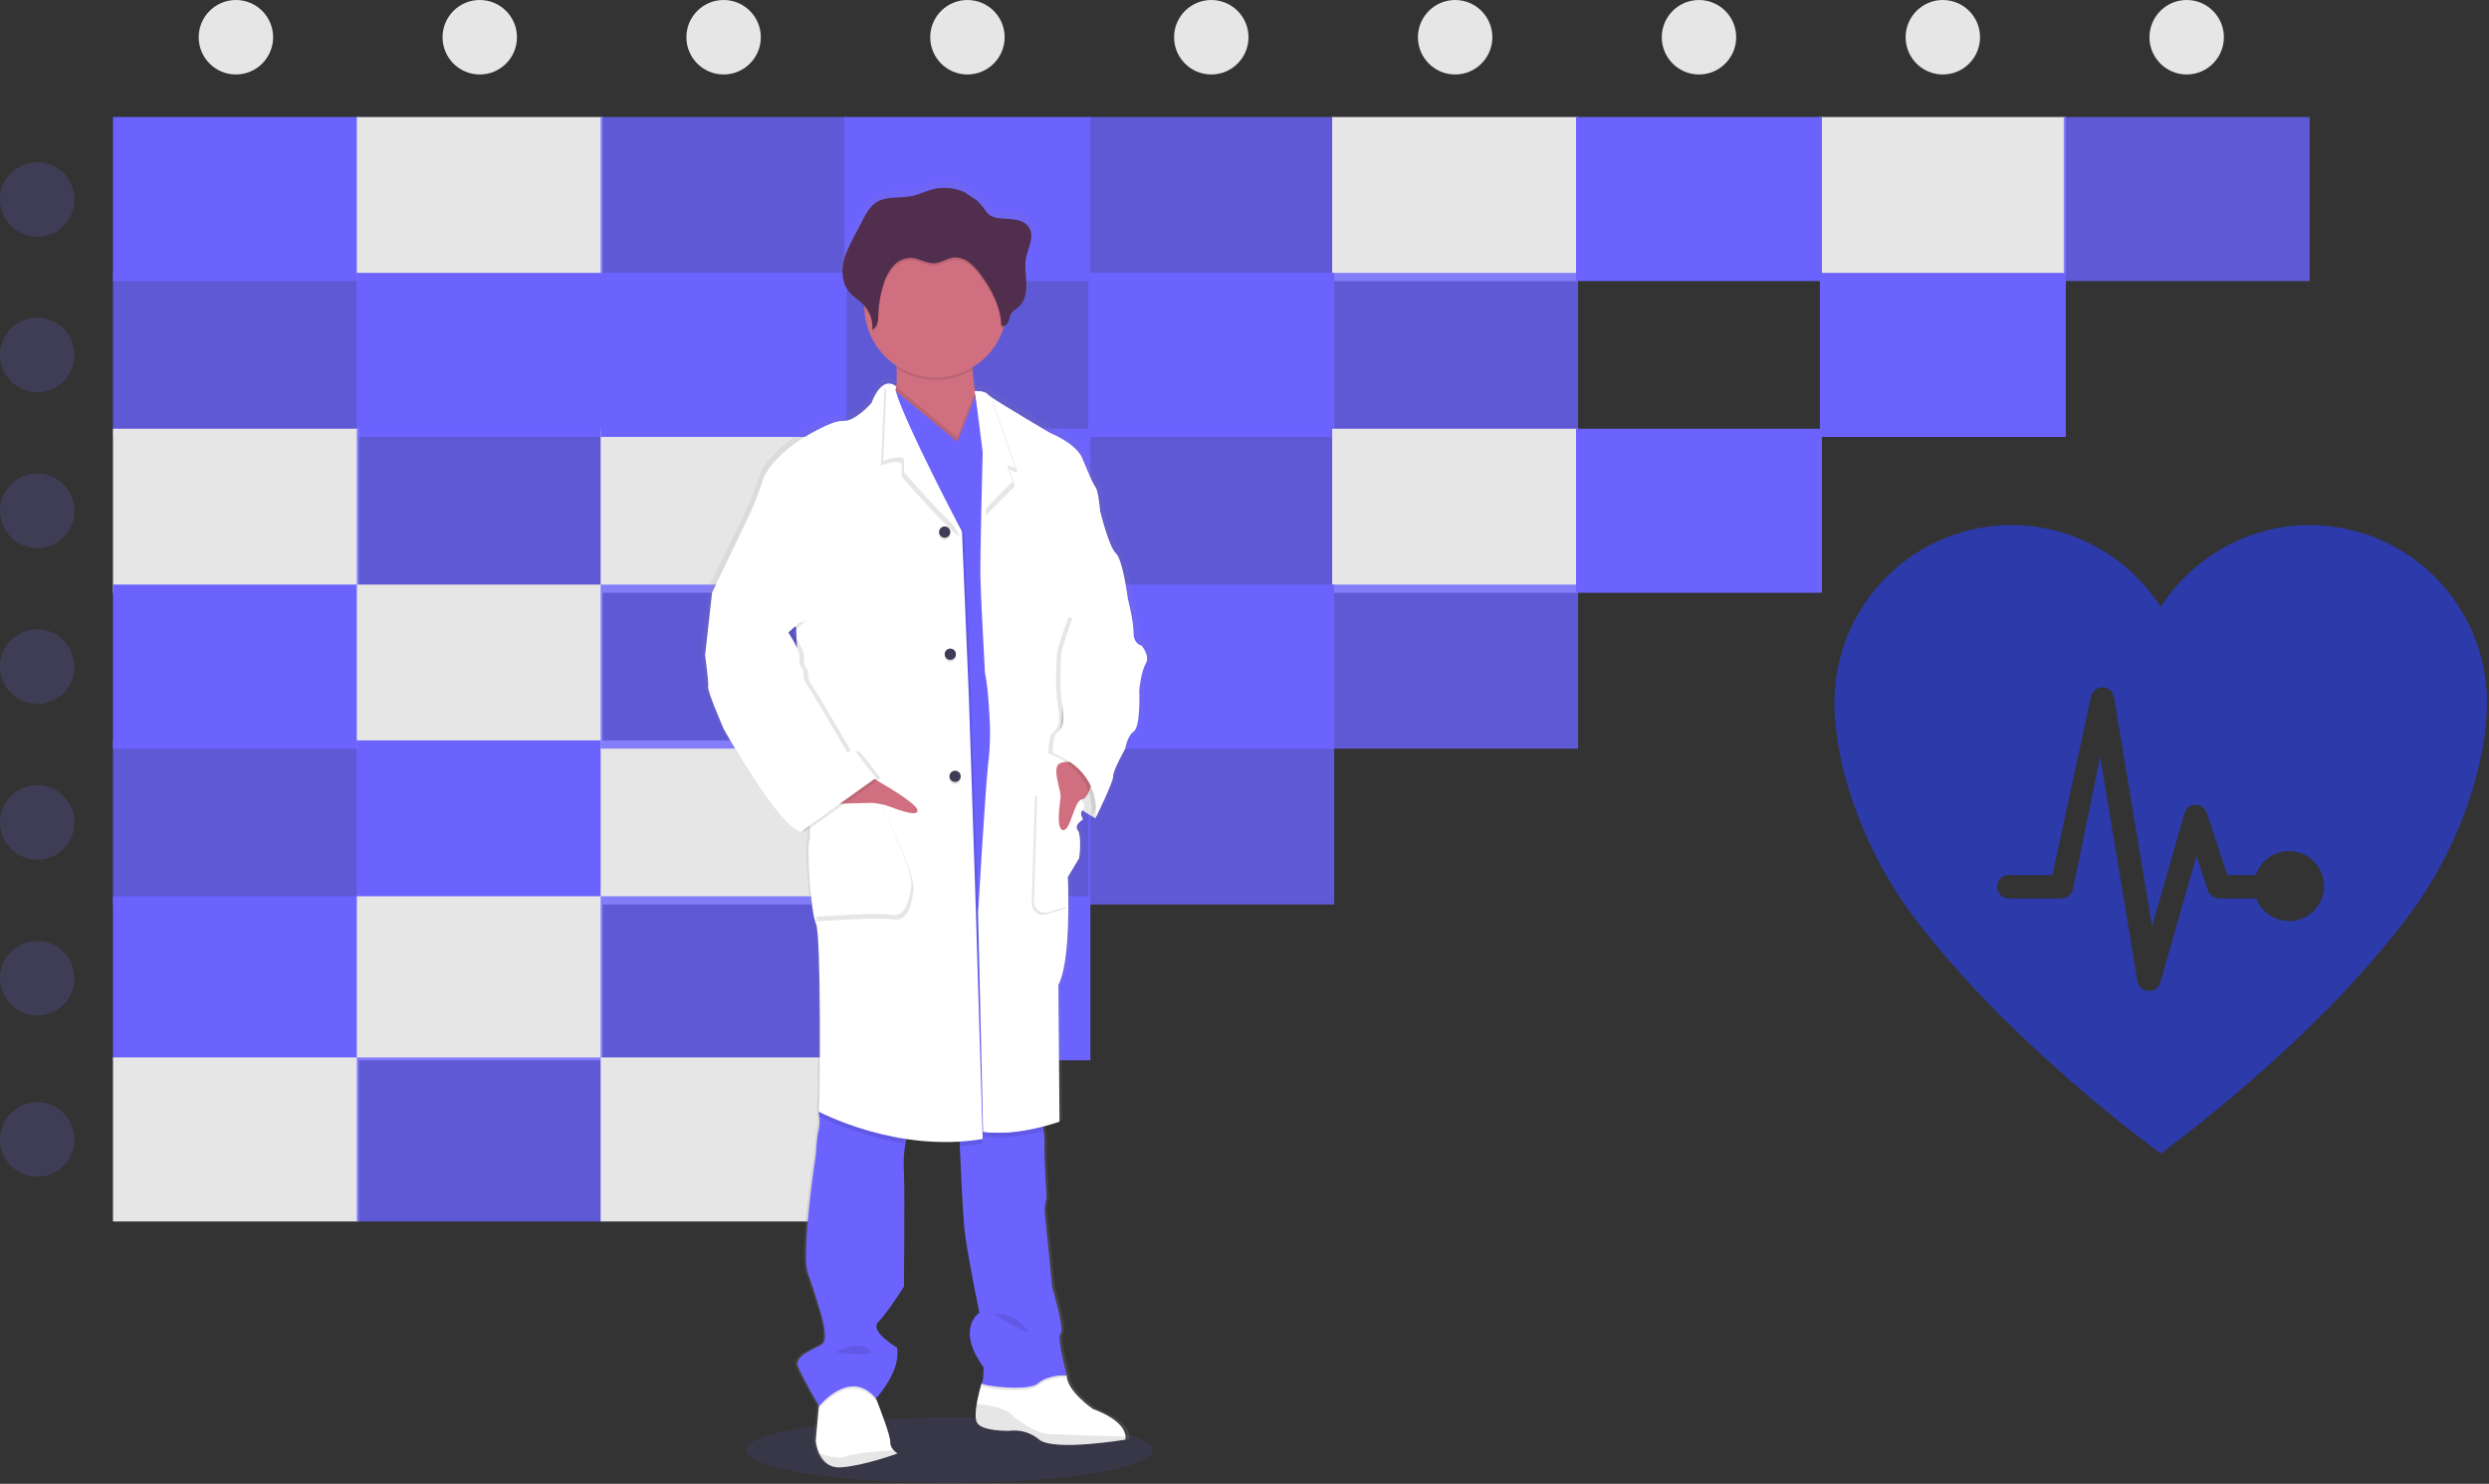 <svg width="327" height="195" viewBox="0 0 327 195" fill="none" xmlns="http://www.w3.org/2000/svg">
<rect x="0" y="0" width="327" height="195" fill="#333333" stroke="none"/>
<path d="M47.145 15.379H14.84V36.938H47.145V15.379Z" fill="#6C63FF"/>
<path d="M79.181 15.379H46.876V36.938H79.181V15.379Z" fill="#E6E6E6"/>
<path opacity="0.8" d="M111.217 15.379H78.912V36.938H111.217V15.379Z" fill="#6C63FF"/>
<path d="M143.254 15.379H110.948V36.938H143.254V15.379Z" fill="#6C63FF"/>
<path opacity="0.8" d="M175.29 15.379H142.984V36.938H175.29V15.379Z" fill="#6C63FF"/>
<path d="M207.326 15.379H175.021V36.938H207.326V15.379Z" fill="#E6E6E6"/>
<path d="M271.398 15.379H239.093V36.938H271.398V15.379Z" fill="#E6E6E6"/>
<path opacity="0.8" d="M47.145 35.861H14.84V57.419H47.145V35.861Z" fill="#6C63FF"/>
<path d="M79.181 35.861H46.876V57.419H79.181V35.861Z" fill="#6C63FF"/>
<path opacity="0.8" d="M143.254 35.861H110.948V57.419H143.254V35.861Z" fill="#6C63FF"/>
<path d="M175.29 35.861H142.984V57.419H175.29V35.861Z" fill="#6C63FF"/>
<path opacity="0.8" d="M207.326 35.861H175.021V57.419H207.326V35.861Z" fill="#6C63FF"/>
<path d="M271.398 35.861H239.093V57.419H271.398V35.861Z" fill="#6C63FF"/>
<path d="M47.145 56.341H14.84V77.9H47.145V56.341Z" fill="#E6E6E6"/>
<path opacity="0.8" d="M79.181 56.341H46.876V77.9H79.181V56.341Z" fill="#6C63FF"/>
<path d="M111.217 56.341H78.912V77.9H111.217V56.341Z" fill="#E6E6E6"/>
<path d="M143.254 56.341H110.948V77.9H143.254V56.341Z" fill="#6C63FF"/>
<path opacity="0.8" d="M175.29 56.341H142.984V77.9H175.29V56.341Z" fill="#6C63FF"/>
<path d="M207.326 56.341H175.021V77.9H207.326V56.341Z" fill="#E6E6E6"/>
<path d="M239.362 56.341H207.057V77.9H239.362V56.341Z" fill="#6C63FF"/>
<path d="M47.145 76.822H14.84V98.381H47.145V76.822Z" fill="#6C63FF"/>
<path d="M79.181 76.822H46.876V98.381H79.181V76.822Z" fill="#E6E6E6"/>
<path opacity="0.8" d="M207.326 76.822H175.021V98.381H207.326V76.822Z" fill="#6C63FF"/>
<path opacity="0.8" d="M47.145 97.303H14.84V118.862H47.145V97.303Z" fill="#6C63FF"/>
<path d="M79.181 97.303H46.876V118.862H79.181V97.303Z" fill="#6C63FF"/>
<path d="M111.217 97.303H78.912V118.862H111.217V97.303Z" fill="#E6E6E6"/>
<path opacity="0.8" d="M143.254 97.303H110.948V118.862H143.254V97.303Z" fill="#6C63FF"/>
<path opacity="0.8" d="M175.29 97.303H142.984V118.862H175.29V97.303Z" fill="#6C63FF"/>
<path d="M47.145 117.784H14.84V139.343H47.145V117.784Z" fill="#6C63FF"/>
<path d="M79.181 117.784H46.876V139.343H79.181V117.784Z" fill="#E6E6E6"/>
<path opacity="0.8" d="M111.217 117.784H78.912V139.343H111.217V117.784Z" fill="#6C63FF"/>
<path d="M143.254 117.784H110.948V139.343H143.254V117.784Z" fill="#6C63FF"/>
<path d="M47.145 138.964H14.84V160.523H47.145V138.964Z" fill="#E6E6E6"/>
<path opacity="0.8" d="M79.181 138.964H46.876V160.523H79.181V138.964Z" fill="#6C63FF"/>
<path d="M111.217 138.964H78.912V160.523H111.217V138.964Z" fill="#E6E6E6"/>
<path d="M111.217 35.861H78.912V57.419H111.217V35.861Z" fill="#6C63FF"/>
<path d="M239.362 15.379H207.057V36.938H239.362V15.379Z" fill="#6C63FF"/>
<path d="M175.29 76.822H142.984V98.381H175.29V76.822Z" fill="#6C63FF"/>
<path d="M143.254 76.822H110.948V98.381H143.254V76.822Z" fill="#E6E6E6"/>
<path opacity="0.8" d="M111.217 76.822H78.912V98.381H111.217V76.822Z" fill="#6C63FF"/>
<path d="M4.888 31.108C7.588 31.108 9.777 28.918 9.777 26.215C9.777 23.512 7.588 21.322 4.888 21.322C2.189 21.322 0 23.512 0 26.215C0 28.918 2.189 31.108 4.888 31.108Z" fill="#3F3D56"/>
<path d="M30.993 9.787C33.693 9.787 35.881 7.596 35.881 4.893C35.881 2.191 33.693 0 30.993 0C28.293 0 26.105 2.191 26.105 4.893C26.105 7.596 28.293 9.787 30.993 9.787Z" fill="#E6E6E6"/>
<path d="M63.029 9.787C65.729 9.787 67.918 7.596 67.918 4.893C67.918 2.191 65.729 0 63.029 0C60.329 0 58.141 2.191 58.141 4.893C58.141 7.596 60.329 9.787 63.029 9.787Z" fill="#E6E6E6"/>
<path d="M95.065 9.787C97.765 9.787 99.954 7.596 99.954 4.893C99.954 2.191 97.765 0 95.065 0C92.365 0 90.177 2.191 90.177 4.893C90.177 7.596 92.365 9.787 95.065 9.787Z" fill="#E6E6E6"/>
<path d="M127.101 9.787C129.801 9.787 131.989 7.596 131.989 4.893C131.989 2.191 129.801 0 127.101 0C124.401 0 122.212 2.191 122.212 4.893C122.212 7.596 124.401 9.787 127.101 9.787Z" fill="#E6E6E6"/>
<path d="M159.137 9.787C161.837 9.787 164.025 7.596 164.025 4.893C164.025 2.191 161.837 0 159.137 0C156.437 0 154.249 2.191 154.249 4.893C154.249 7.596 156.437 9.787 159.137 9.787Z" fill="#E6E6E6"/>
<path d="M191.173 9.787C193.873 9.787 196.062 7.596 196.062 4.893C196.062 2.191 193.873 0 191.173 0C188.473 0 186.285 2.191 186.285 4.893C186.285 7.596 188.473 9.787 191.173 9.787Z" fill="#E6E6E6"/>
<path d="M223.209 9.787C225.909 9.787 228.098 7.596 228.098 4.893C228.098 2.191 225.909 0 223.209 0C220.509 0 218.321 2.191 218.321 4.893C218.321 7.596 220.509 9.787 223.209 9.787Z" fill="#E6E6E6"/>
<path d="M255.245 9.787C257.945 9.787 260.134 7.596 260.134 4.893C260.134 2.191 257.945 0 255.245 0C252.546 0 250.357 2.191 250.357 4.893C250.357 7.596 252.546 9.787 255.245 9.787Z" fill="#E6E6E6"/>
<path d="M287.282 9.787C289.981 9.787 292.17 7.596 292.17 4.893C292.17 2.191 289.981 0 287.282 0C284.582 0 282.393 2.191 282.393 4.893C282.393 7.596 284.582 9.787 287.282 9.787Z" fill="#E6E6E6"/>
<path d="M4.888 51.533C7.588 51.533 9.777 49.342 9.777 46.64C9.777 43.937 7.588 41.746 4.888 41.746C2.189 41.746 0 43.937 0 46.64C0 49.342 2.189 51.533 4.888 51.533Z" fill="#3F3D56"/>
<path d="M4.888 72.014C7.588 72.014 9.777 69.823 9.777 67.121C9.777 64.418 7.588 62.227 4.888 62.227C2.189 62.227 0 64.418 0 67.121C0 69.823 2.189 72.014 4.888 72.014Z" fill="#3F3D56"/>
<path d="M4.888 92.495C7.588 92.495 9.777 90.305 9.777 87.602C9.777 84.899 7.588 82.709 4.888 82.709C2.189 82.709 0 84.899 0 87.602C0 90.305 2.189 92.495 4.888 92.495Z" fill="#3F3D56"/>
<path d="M4.888 112.976C7.588 112.976 9.777 110.785 9.777 108.083C9.777 105.38 7.588 103.189 4.888 103.189C2.189 103.189 0 105.38 0 108.083C0 110.785 2.189 112.976 4.888 112.976Z" fill="#3F3D56"/>
<path d="M4.888 133.457C7.588 133.457 9.777 131.266 9.777 128.564C9.777 125.861 7.588 123.67 4.888 123.67C2.189 123.67 0 125.861 0 128.564C0 131.266 2.189 133.457 4.888 133.457Z" fill="#3F3D56"/>
<path d="M4.888 154.637C7.588 154.637 9.777 152.446 9.777 149.744C9.777 147.041 7.588 144.85 4.888 144.85C2.189 144.85 0 147.041 0 149.744C0 152.446 2.189 154.637 4.888 154.637Z" fill="#3F3D56"/>
<path opacity="0.8" d="M303.434 15.379H271.129V36.938H303.434V15.379Z" fill="#6C63FF"/>
<path opacity="0.1" d="M124.735 194.879C139.491 194.879 151.453 192.955 151.453 190.58C151.453 188.206 139.491 186.282 124.735 186.282C109.979 186.282 98.017 188.206 98.017 190.58C98.017 192.955 109.979 194.879 124.735 194.879Z" fill="#6C63FF"/>
<path d="M150.57 84.286C150.57 84.286 149.49 84.135 149.49 82.558C149.49 80.982 148.716 78.037 148.716 78.037C148.716 78.024 148.047 72.909 147.123 72.096C146.199 71.283 145.012 66.509 145.012 66.509C145.012 66.509 144.809 63.919 144.395 63.361C143.981 62.804 143.422 61.439 142.596 59.491C141.771 57.544 138.33 56.195 138.33 56.195C138.33 56.195 132.108 52.58 130.345 51.402C130.185 51.305 130.035 51.192 129.898 51.064C129.591 50.66 128.253 50.652 128.253 50.652C128.113 49.768 127.979 48.751 127.935 47.831C127.935 47.732 127.935 47.633 127.921 47.535C129.887 46.37 131.368 44.535 132.092 42.365C132.125 42.261 132.152 42.151 132.182 42.047C132.3 42.008 132.408 41.945 132.501 41.861C132.593 41.778 132.666 41.676 132.717 41.563C132.876 41.209 132.879 40.794 133.076 40.464C133.306 40.074 133.745 39.866 134.091 39.572C134.963 38.83 135.187 37.58 135.146 36.443C135.119 35.523 134.971 34.595 135.028 33.68L135.045 33.449C135.061 33.312 135.081 33.175 135.105 33.043C135.24 32.361 135.533 31.719 135.697 31.043C135.862 30.367 135.878 29.607 135.495 29.024C134.932 28.17 133.762 28 132.733 27.912C131.568 27.813 130.526 27.942 129.78 26.972C129.431 26.465 129.039 25.99 128.607 25.552C128.453 25.409 126.962 24.497 126.962 24.437C125.506 23.762 123.856 23.635 122.314 24.08C121.541 24.305 120.811 24.673 120.027 24.857C118.335 25.258 116.388 24.824 114.952 25.794C114.151 26.343 113.671 27.217 113.221 28.068C112.856 28.77 112.485 29.47 112.108 30.169C111.502 31.32 110.885 32.491 110.63 33.765C110.577 34.042 110.544 34.323 110.532 34.606V34.619C110.532 34.721 110.532 34.823 110.532 34.924V35.053C110.532 35.149 110.532 35.243 110.548 35.328C110.564 35.413 110.562 35.441 110.57 35.498C110.578 35.556 110.592 35.685 110.608 35.773C110.625 35.861 110.658 36.015 110.691 36.136C110.704 36.188 110.724 36.237 110.74 36.287C110.767 36.38 110.8 36.471 110.836 36.561C110.855 36.608 110.874 36.657 110.896 36.704C110.937 36.8 110.987 36.894 111.036 36.979C111.058 37.017 111.074 37.053 111.096 37.089C111.173 37.216 111.257 37.339 111.349 37.457C111.935 38.19 112.799 38.657 113.438 39.344C113.438 39.371 113.438 39.399 113.438 39.423C113.438 39.5 113.438 39.574 113.438 39.651C113.472 41.183 113.879 42.683 114.623 44.021C115.368 45.359 116.428 46.494 117.71 47.329C117.71 47.433 117.724 47.54 117.729 47.644C117.783 48.46 117.773 49.278 117.699 50.092C117.587 49.96 117.448 49.855 117.29 49.785C117.133 49.714 116.961 49.68 116.789 49.685C116.671 49.679 116.553 49.69 116.438 49.715L116.413 49.696V49.721C115.81 49.869 115.067 50.498 114.357 52.286C114.357 52.286 112.196 54.726 110.551 54.624C108.906 54.522 104.741 57.162 104.741 57.162C104.741 57.162 100.677 59.804 99.805 62.496C99.318 64.023 98.733 65.516 98.056 66.968L93.032 77.337L92.106 85.564C92.106 85.564 92.618 89.222 92.517 89.78C92.415 90.337 94.625 95.367 94.625 95.367C94.625 95.367 101.927 108.219 104.911 108.878L105.124 108.727C105.252 108.794 105.387 108.844 105.527 108.878L106.142 108.444C106.179 108.928 106.163 109.414 106.095 109.894C105.684 111.163 106.249 119.445 106.967 121.068C107.685 122.691 107.43 143.976 107.43 143.976L107.329 145.855C107.329 145.855 107.329 145.915 107.354 146.02L107.329 146.465L107.403 146.503C107.48 147.099 107.455 147.704 107.329 148.291C107.071 149.115 106.967 151.445 106.967 151.445C106.967 151.445 104.913 164.596 105.887 167.238C106.86 169.881 107.688 172.776 107.688 172.776C107.688 172.776 108.716 176.072 107.738 176.635C106.759 177.198 103.976 178.143 104.549 179.516C105.07 180.785 107.047 184.186 107.34 184.683L107.315 184.944L106.912 189.32C106.977 189.897 107.134 190.461 107.376 190.99C107.817 191.943 108.675 192.932 110.307 192.825C110.581 192.805 110.899 192.772 111.206 192.731C114.192 192.33 117.869 190.995 117.869 190.995C117.678 190.874 117.503 190.729 117.348 190.564C117.201 190.421 117.085 190.251 117.006 190.062C116.928 189.873 116.888 189.67 116.89 189.465C116.934 188.669 115.445 184.873 115.075 183.939C115.017 183.804 114.987 183.727 114.987 183.727C114.987 183.727 118.382 180.173 117.817 177.022C117.817 177.022 114.061 174.825 115.297 173.619C116.534 172.413 118.744 168.95 118.744 168.95C118.744 168.95 118.845 155.999 118.744 154.065C118.638 152.723 118.702 151.373 118.933 150.046C118.974 149.846 119.024 149.651 119.076 149.459C120.786 149.714 122.512 149.846 124.241 149.851C124.872 149.851 125.514 149.851 126.161 149.813C126.161 149.996 126.169 150.194 126.186 150.406C126.328 153.614 126.594 159.24 126.811 161.33C127.118 164.327 128.815 172.402 128.815 172.402C128.815 172.402 125.577 174.484 129.38 179.615C129.38 179.615 129.38 181.475 129.128 181.744C128.858 182.624 128.641 183.519 128.478 184.425C128.319 185.392 128.253 186.37 128.511 186.878C129.128 188.092 132.829 187.993 132.829 187.993L132.92 187.976C133.619 187.904 134.325 187.971 134.998 188.175C135.67 188.378 136.296 188.713 136.838 189.16C138.245 190.292 143.583 189.795 146.473 189.435C147.606 189.292 148.363 189.16 148.363 189.16C148.399 189.032 148.412 188.898 148.401 188.765C148.371 188.053 147.814 186.493 144.041 185.101C144.041 185.101 140.493 182.711 140.543 180.629H140.469H140.057C140.356 180.612 140.548 180.629 140.548 180.629C140.548 180.629 139.158 175.547 139.725 175.135C140.293 174.723 138.593 169.092 138.593 169.092C138.593 169.092 137.62 159.644 137.568 158.982C137.57 158.414 137.656 157.849 137.823 157.306L137.568 152.126C137.568 152.126 137.518 150.404 137.568 149.843C137.559 149.357 137.52 148.871 137.45 148.39C137.425 148.198 137.4 147.997 137.373 147.8C138.703 147.462 139.566 147.149 139.566 147.149L139.413 129.116C140.543 126.919 140.751 122.098 140.745 118.678C140.745 116.481 140.647 114.855 140.647 114.855L142.191 112.331C142.191 112.331 142.547 109.309 141.982 108.647C141.733 108.348 141.845 108.037 142.051 107.782C142.157 107.697 142.27 107.62 142.388 107.551C142.388 107.551 142.371 107.527 142.352 107.491C142.46 107.401 142.575 107.319 142.695 107.246C142.695 107.246 142.147 106.395 142.637 106.035C143.098 106.348 143.509 106.584 143.822 106.777C143.8 106.977 143.778 107.093 143.778 107.093L143.91 106.818C144.211 106.988 144.395 107.093 144.395 107.093C144.395 107.093 146.813 102.267 146.761 101.555C146.709 100.844 148.407 97.847 148.407 97.847C148.407 97.847 148.612 96.273 149.539 95.614C150.466 94.955 150.257 90.178 150.257 90.178C150.257 90.178 150.515 87.689 151.132 86.673C151.749 85.657 150.57 84.286 150.57 84.286ZM104.296 82.168L104.343 83.319C104.069 82.877 103.871 82.558 103.871 82.558L104.296 82.168Z" fill="url(#paint0_linear)"/>
<path d="M144.527 105.008L143.934 107.535C143.934 107.535 139.191 105.109 138.335 102.028C137.48 98.946 139.766 97.776 139.766 97.776L144.187 99.652L144.527 105.008Z" fill="white"/>
<path opacity="0.1" d="M144.527 105.008L143.934 107.535C143.934 107.535 139.191 105.109 138.335 102.028C137.48 98.946 139.766 97.776 139.766 97.776L144.187 99.652L144.527 105.008Z" fill="black"/>
<path d="M117.904 191.012C117.904 191.012 113.517 192.627 110.501 192.83C108.9 192.937 108.058 191.954 107.625 191.006C107.388 190.479 107.235 189.919 107.172 189.344L107.564 184.991L107.773 182.672L114.181 181.005L115.088 183.785L115.173 183.996C115.538 184.925 117 188.702 116.956 189.49C116.954 189.692 116.993 189.892 117.07 190.078C117.147 190.265 117.261 190.434 117.405 190.575C117.553 190.741 117.72 190.888 117.904 191.012Z" fill="white"/>
<path d="M147.872 188.798C147.883 188.93 147.87 189.063 147.834 189.191C147.834 189.191 138.451 190.759 136.531 189.191C135.99 188.732 135.359 188.393 134.679 188.193C133.999 187.993 133.285 187.938 132.583 188.031C132.583 188.031 128.952 188.13 128.346 186.933C128.094 186.43 128.16 185.455 128.316 184.494C128.476 183.593 128.688 182.702 128.952 181.826L129.098 181.711L129.961 181.016L140.074 180.717H140.151C140.101 182.788 143.584 185.164 143.584 185.164C147.282 186.537 147.828 188.089 147.872 188.798Z" fill="white"/>
<path opacity="0.1" d="M147.872 188.798C147.882 188.93 147.868 189.063 147.831 189.191C147.831 189.191 138.451 190.759 136.531 189.191C135.99 188.733 135.36 188.393 134.681 188.194C134.001 187.994 133.287 187.939 132.585 188.031C132.585 188.031 128.952 188.13 128.349 186.933C128.097 186.427 128.16 185.455 128.316 184.494C129.715 184.634 131.922 184.983 132.788 185.815C134.099 187.081 136.32 188.345 137.683 188.444C138.749 188.512 145.13 188.715 147.872 188.798Z" fill="black"/>
<path opacity="0.1" d="M117.905 191.012C117.905 191.012 113.518 192.627 110.502 192.83C108.9 192.937 108.058 191.954 107.628 191.003C108.744 191.38 110.293 191.775 111.108 191.413C112.073 190.984 115.495 190.707 117.414 190.589C117.56 190.749 117.725 190.891 117.905 191.012Z" fill="black"/>
<path d="M124.414 60.856C120.795 59.447 116.139 54.792 117.301 52.616C117.56 52.067 117.713 51.475 117.754 50.869C117.829 50.047 117.84 49.221 117.787 48.397C117.705 47.048 117.543 45.705 117.301 44.376C117.301 44.376 128.601 44.631 127.943 46.299C127.751 46.788 127.721 47.636 127.773 48.587C127.825 49.537 127.962 50.611 128.105 51.52C128.302 52.767 128.5 53.718 128.5 53.718C128.5 53.718 127.809 54.687 127.403 54.739C126.997 54.792 129.607 62.864 124.414 60.856Z" fill="#CF6F80"/>
<path opacity="0.1" d="M115.166 183.996L115.081 184.09C111.703 179.997 107.617 185.098 107.617 185.098L107.557 184.991L107.765 182.672L114.173 181.005L115.081 183.785L115.166 183.996Z" fill="black"/>
<path opacity="0.1" d="M140.153 181.005C140.153 181.005 137.685 180.953 136.369 182.118C135.053 183.282 128.691 182.37 128.966 182.118C129.047 181.993 129.096 181.849 129.108 181.7L129.972 181.005L140.084 180.706C140.123 180.89 140.153 181.005 140.153 181.005Z" fill="black"/>
<path d="M119.369 148.865C119.185 149.32 119.046 149.792 118.952 150.274C118.724 151.594 118.66 152.938 118.763 154.274C118.864 156.196 118.763 169.081 118.763 169.081C118.763 169.081 116.594 172.518 115.385 173.729C114.176 174.94 117.853 177.116 117.853 177.116C118.401 180.247 115.078 183.785 115.078 183.785C111.7 179.692 107.614 184.796 107.614 184.796C107.614 184.796 105.393 180.95 104.839 179.577C104.285 178.203 107.008 177.253 107.965 176.695C108.922 176.138 107.918 172.85 107.918 172.85C107.918 172.85 107.11 169.969 106.15 167.34C105.19 164.711 107.208 151.626 107.208 151.626C107.208 151.626 107.312 149.302 107.562 148.492C107.688 147.907 107.713 147.305 107.636 146.712C107.62 146.511 107.6 146.344 107.587 146.231C107.573 146.119 107.562 146.066 107.562 146.066L107.6 146L108.971 143.44C108.971 143.44 120.027 147.253 119.369 148.865Z" fill="#6C63FF"/>
<path d="M140.153 180.703C140.153 180.703 137.685 180.651 136.369 181.802C135.053 182.953 128.692 182.054 128.966 181.802C129.24 181.549 129.218 179.679 129.218 179.679C125.486 174.575 128.67 172.504 128.67 172.504C128.67 172.504 127.003 164.47 126.701 161.489C126.49 159.407 126.229 153.812 126.09 150.618C126.029 149.244 125.994 148.3 125.994 148.3L129.043 147.684L129.435 147.605L136.789 146.127C136.789 146.127 136.992 147.5 137.129 148.624C137.197 149.103 137.236 149.587 137.244 150.071C137.195 150.621 137.244 152.34 137.244 152.34L137.494 157.496C137.33 158.036 137.246 158.598 137.244 159.163C137.293 159.819 138.25 169.219 138.25 169.219C138.25 169.219 139.915 174.828 139.347 175.232C138.779 175.635 140.153 180.703 140.153 180.703Z" fill="#6C63FF"/>
<path opacity="0.1" d="M127.943 46.299C127.751 46.788 127.721 47.636 127.773 48.587C126.26 49.5 124.52 49.967 122.753 49.933C120.987 49.9 119.266 49.369 117.787 48.4C117.706 47.05 117.544 45.706 117.302 44.376C117.302 44.376 128.601 44.626 127.943 46.299Z" fill="black"/>
<path d="M132.311 40.228C132.313 41.218 132.158 42.202 131.85 43.142C131.163 45.25 129.755 47.047 127.873 48.215C125.992 49.383 123.759 49.847 121.569 49.525C119.379 49.203 117.373 48.116 115.906 46.456C114.438 44.796 113.604 42.67 113.55 40.453C113.55 40.377 113.55 40.305 113.55 40.228C113.529 38.98 113.756 37.741 114.218 36.582C114.68 35.423 115.367 34.368 116.241 33.478C117.114 32.588 118.155 31.881 119.304 31.399C120.453 30.917 121.686 30.668 122.932 30.668C124.178 30.668 125.411 30.917 126.56 31.399C127.708 31.881 128.75 32.588 129.623 33.478C130.496 34.368 131.184 35.423 131.646 36.582C132.108 37.741 132.335 38.98 132.314 40.228H132.311Z" fill="#CF6F80"/>
<path opacity="0.1" d="M124.414 60.856C120.795 59.447 116.139 54.791 117.301 52.616C117.56 52.067 117.713 51.475 117.754 50.869L122.709 54.948L125.774 57.467L128.105 51.523C128.302 52.77 128.5 53.72 128.5 53.72C128.5 53.72 127.809 54.69 127.403 54.742C126.997 54.794 129.607 62.864 124.414 60.856Z" fill="black"/>
<path d="M137.228 78.883L133.09 148.514L127.694 148.868L113.721 108.493L116.013 60.56L116.496 50.432L122.709 55.544L125.777 58.063L128.176 51.946L132.638 55.841L137.228 78.883Z" fill="#6C63FF"/>
<path opacity="0.1" d="M119.369 148.865C119.185 149.321 119.045 149.792 118.952 150.274C115.025 149.667 111.212 148.474 107.638 146.734L107.564 146.695L107.589 146.253L107.603 146.023L108.974 143.463C108.974 143.463 120.027 147.253 119.369 148.865Z" fill="black"/>
<path opacity="0.1" d="M129.106 150.285C128.102 150.456 127.089 150.572 126.073 150.632C126.013 149.258 125.977 148.313 125.977 148.313L129.026 147.698L129.106 150.285Z" fill="black"/>
<path opacity="0.1" d="M137.112 148.637C135.162 149.146 132.152 149.717 129.456 149.36L129.418 147.618L136.772 146.141C136.772 146.141 136.975 147.5 137.112 148.637Z" fill="black"/>
<path opacity="0.1" d="M129.407 149.678C118.165 151.601 107.869 146.088 107.869 146.088L107.967 144.221C107.967 144.221 108.222 123.046 107.515 121.422C106.808 119.799 106.256 111.567 106.657 110.304C107.057 109.04 105.195 90.093 105.195 90.093L104.894 82.402L93.855 77.922L98.79 67.616C99.457 66.171 100.03 64.685 100.507 63.166C101.365 60.491 105.349 57.862 105.349 57.862C105.349 57.862 109.434 55.236 111.049 55.335C112.664 55.434 114.781 53.012 114.781 53.012C116.344 49.02 117.759 50.828 117.759 50.828C117.759 51.017 117.759 50.828 117.682 51.419C117.134 55.8 126.55 69.643 126.684 69.888L127.581 91.768L128.488 119.458L129.407 149.678Z" fill="black"/>
<path d="M129.106 149.678C117.864 151.601 107.565 146.088 107.565 146.088L107.666 144.221C107.666 144.221 107.921 123.046 107.211 121.423C106.501 119.799 105.952 111.567 106.355 110.304C106.759 109.04 104.894 90.093 104.894 90.093L104.59 82.402L93.545 77.906L98.481 67.6C99.146 66.154 99.719 64.668 100.197 63.15C101.052 60.475 105.039 57.846 105.039 57.846C105.039 57.846 109.125 55.22 110.737 55.319C112.349 55.418 114.469 52.995 114.469 52.995C116.035 49.004 117.759 50.812 117.759 50.812C117.759 51.001 117.595 51.086 117.683 51.402C118.889 55.651 126.249 69.627 126.383 69.871L127.291 91.752L128.198 119.442L129.106 149.678Z" fill="white"/>
<path opacity="0.1" d="M126.076 70.495C124.867 69.99 118.461 62.664 118.461 62.664V60.997C118.228 60.447 116.843 60.782 115.719 61.167L116.202 51.04L116.75 51.495C117.951 55.742 125.936 70.25 126.076 70.495Z" fill="black"/>
<path d="M126.38 69.888C125.168 69.382 118.763 62.057 118.763 62.057V60.389C118.53 59.84 117.145 60.175 116.021 60.56L116.506 50.432L117.055 50.889C118.258 55.135 126.246 69.646 126.38 69.888Z" fill="white"/>
<path opacity="0.1" d="M107.869 106.422C108.02 106.422 115.686 105.615 115.686 105.615C115.686 105.615 120.328 114.759 120.024 116.984C119.72 119.209 119.169 121.178 117.301 120.829C115.434 120.48 107.252 121.104 107.252 121.104L107.869 106.422Z" fill="black"/>
<path d="M107.565 105.815C107.716 105.815 115.382 105.008 115.382 105.008C115.382 105.008 120.022 114.155 119.72 116.377C119.418 118.599 118.862 120.571 116.997 120.222C115.133 119.873 106.948 120.497 106.948 120.497L107.565 105.815Z" fill="white"/>
<path d="M113.342 101.522C113.342 101.522 120.378 105.31 120.529 106.466C120.679 107.623 116.948 105.961 116.141 105.76C115.611 105.632 115.071 105.548 114.526 105.508L109.149 105.653L113.342 101.522Z" fill="#CF6F80"/>
<path opacity="0.1" d="M124.112 70.967C124.521 70.967 124.853 70.635 124.853 70.225C124.853 69.816 124.521 69.484 124.112 69.484C123.704 69.484 123.372 69.816 123.372 70.225C123.372 70.635 123.704 70.967 124.112 70.967Z" fill="black"/>
<path d="M124.112 70.665C124.521 70.665 124.853 70.333 124.853 69.924C124.853 69.514 124.521 69.182 124.112 69.182C123.704 69.182 123.372 69.514 123.372 69.924C123.372 70.333 123.704 70.665 124.112 70.665Z" fill="#3F3D56"/>
<path opacity="0.1" d="M125.476 103.071C125.885 103.071 126.216 102.739 126.216 102.33C126.216 101.92 125.885 101.588 125.476 101.588C125.067 101.588 124.735 101.92 124.735 102.33C124.735 102.739 125.067 103.071 125.476 103.071Z" fill="black"/>
<path d="M125.476 102.766C125.885 102.766 126.216 102.434 126.216 102.025C126.216 101.615 125.885 101.283 125.476 101.283C125.067 101.283 124.735 101.615 124.735 102.025C124.735 102.434 125.067 102.766 125.476 102.766Z" fill="#3F3D56"/>
<path opacity="0.1" d="M124.85 87.019C125.259 87.019 125.59 86.687 125.59 86.278C125.59 85.868 125.259 85.536 124.85 85.536C124.441 85.536 124.109 85.868 124.109 86.278C124.109 86.687 124.441 87.019 124.85 87.019Z" fill="black"/>
<path d="M124.85 86.717C125.259 86.717 125.59 86.385 125.59 85.975C125.59 85.566 125.259 85.234 124.85 85.234C124.441 85.234 124.109 85.566 124.109 85.975C124.109 86.385 124.441 86.717 124.85 86.717Z" fill="#3F3D56"/>
<path d="M141.916 105.354C141.916 105.354 142.421 106.112 141.916 106.466C141.412 106.821 141.966 107.678 141.966 107.678C141.966 107.678 140.707 108.417 141.261 109.081C141.815 109.746 141.464 112.748 141.464 112.748L139.95 115.259C139.95 115.259 140.041 116.877 140.046 119.063C140.046 122.474 139.846 127.27 138.738 129.457L138.892 147.396C138.892 147.396 133.591 149.335 129.155 148.744L128.497 119.958C128.497 119.958 129.457 103.634 129.81 100.503C130.017 98.877 130.102 97.239 130.063 95.6C130.063 95.6 129.912 90.7 129.404 88.426C129.404 88.426 128.856 78.573 128.801 75.845C128.777 74.541 128.845 70.734 128.922 67.114C129.007 63.155 129.103 59.423 129.103 59.423L128.102 51.49C128.102 51.49 129.103 51.388 129.404 51.792C129.54 51.919 129.687 52.032 129.843 52.13C131.571 53.3 137.674 56.898 137.674 56.898C137.674 56.898 141.052 58.244 141.861 60.172C142.67 62.101 143.232 63.468 143.624 64.018C144.017 64.567 144.23 67.149 144.23 67.149C144.23 67.149 145.393 71.901 146.301 72.706C147.208 73.511 147.872 78.631 147.872 78.631L139.851 84.948C139.851 84.948 139.147 95.457 138.996 95.864C138.845 96.27 141.916 105.354 141.916 105.354Z" fill="white"/>
<path d="M142.221 105.354C142.221 105.354 142.722 106.112 142.221 106.466C141.719 106.821 142.267 107.678 142.267 107.678C142.267 107.678 141.017 108.425 141.565 109.09C142.114 109.754 141.768 112.756 141.768 112.756L140.255 115.267C140.255 115.267 140.345 116.885 140.353 119.071C140.353 122.483 140.153 127.279 139.045 129.465L139.196 147.404C139.196 147.404 133.888 149.343 129.457 148.753L128.801 119.967C128.801 119.967 129.761 103.643 130.115 100.511C130.322 98.886 130.405 97.247 130.364 95.609C130.364 95.609 130.214 90.708 129.709 88.434C129.709 88.434 129.161 78.581 129.103 75.854C129.078 74.549 129.15 70.742 129.224 67.122C129.309 63.164 129.405 59.431 129.405 59.431L128.083 51.391C128.083 51.391 129.405 51.391 129.709 51.8C129.843 51.928 129.99 52.042 130.148 52.138C131.875 53.308 137.982 56.907 137.982 56.907C137.982 56.907 141.357 58.252 142.166 60.181C142.975 62.109 143.537 63.477 143.932 64.026C144.327 64.576 144.535 67.157 144.535 67.157C144.535 67.157 145.698 71.909 146.605 72.714C147.513 73.519 148.168 78.628 148.168 78.628L140.148 84.945C140.148 84.945 139.443 95.455 139.289 95.861C139.136 96.268 142.221 105.354 142.221 105.354Z" fill="white"/>
<path opacity="0.1" d="M132.615 61.763L133.339 63.878L129.528 67.723C129.613 63.768 129.709 60.032 129.709 60.032L128.387 51.993C128.387 51.993 129.709 51.993 130.013 52.402C130.147 52.529 130.294 52.642 130.452 52.737L133.693 62.103L132.615 61.763Z" fill="black"/>
<path d="M132.311 61.156L133.038 63.271L129.226 67.116C129.311 63.158 129.407 59.425 129.407 59.425L128.083 51.386C128.083 51.386 129.407 51.386 129.709 51.795C129.844 51.922 129.99 52.035 130.148 52.133L133.391 61.496L132.311 61.156Z" fill="white"/>
<path opacity="0.1" d="M132.311 40.228C132.313 41.218 132.158 42.202 131.85 43.142C131.798 43.151 131.745 43.148 131.695 43.136C131.644 43.123 131.596 43.1 131.554 43.068C131.483 40.596 130.268 38.275 128.774 36.3C128.354 35.704 127.845 35.176 127.266 34.735C126.679 34.294 125.95 34.087 125.22 34.155C124.397 34.268 123.671 34.828 122.84 34.9C121.743 34.99 120.762 34.229 119.673 34.191C119.231 34.195 118.794 34.294 118.393 34.48C117.991 34.667 117.634 34.937 117.345 35.273C116.773 35.951 116.348 36.74 116.098 37.591C115.666 38.882 115.432 40.23 115.401 41.591C115.387 42.36 115.313 43.324 114.6 43.604C114.654 43.038 114.59 42.468 114.412 41.928C114.234 41.389 113.946 40.892 113.567 40.47L113.55 40.453C113.55 40.377 113.55 40.305 113.55 40.228C113.529 38.98 113.756 37.741 114.218 36.582C114.68 35.423 115.367 34.368 116.241 33.478C117.114 32.588 118.155 31.881 119.304 31.399C120.453 30.917 121.686 30.668 122.932 30.668C124.178 30.668 125.411 30.917 126.56 31.399C127.708 31.881 128.75 32.588 129.623 33.478C130.496 34.368 131.184 35.423 131.646 36.582C132.108 37.741 132.335 38.98 132.314 40.228H132.311Z" fill="black"/>
<path d="M126.816 25.305C125.391 24.634 123.771 24.507 122.259 24.948C121.499 25.173 120.784 25.539 120.013 25.723C118.368 26.121 116.449 25.69 115.036 26.654C114.252 27.203 113.781 28.071 113.342 28.914L112.245 31.007C111.647 32.153 111.044 33.317 110.795 34.578C110.545 35.839 110.696 37.251 111.494 38.264C112.075 39.003 112.933 39.467 113.564 40.162C113.942 40.585 114.228 41.081 114.406 41.62C114.583 42.159 114.648 42.729 114.595 43.294C115.311 43.019 115.379 42.052 115.396 41.283C115.426 39.922 115.661 38.574 116.092 37.284C116.342 36.432 116.767 35.643 117.34 34.965C117.629 34.63 117.986 34.36 118.387 34.173C118.789 33.987 119.225 33.888 119.668 33.883C120.765 33.922 121.749 34.68 122.835 34.589C123.657 34.52 124.387 33.957 125.215 33.847C125.945 33.778 126.674 33.985 127.26 34.427C127.84 34.868 128.348 35.396 128.766 35.993C130.263 37.968 131.477 40.283 131.549 42.761C131.859 42.989 132.306 42.692 132.459 42.34C132.613 41.989 132.618 41.577 132.813 41.242C133.038 40.855 133.468 40.648 133.805 40.357C134.661 39.618 134.875 38.374 134.842 37.245C134.809 36.116 134.59 34.971 134.803 33.861C134.932 33.18 135.223 32.543 135.382 31.87C135.541 31.197 135.56 30.442 135.185 29.862C134.636 29.011 133.482 28.843 132.476 28.763C131.332 28.664 130.309 28.791 129.58 27.827C129.238 27.323 128.852 26.851 128.428 26.415C128.283 26.272 126.816 25.366 126.816 25.305Z" fill="#512E4E"/>
<path opacity="0.1" d="M97.013 83.229L94.148 77.922L93.24 86.11C93.24 86.11 93.745 89.747 93.643 90.305C93.542 90.862 95.711 95.861 95.711 95.861C95.711 95.861 102.876 108.645 105.801 109.304L115.686 102.228L113.065 98.894C113.065 98.894 112.157 98.539 111.93 98.894C111.93 98.894 107.063 90.505 106.558 89.898C106.054 89.291 106.152 88.08 106.152 88.08C106.152 88.08 105.395 87.272 105.648 86.514C105.9 85.756 104.186 83.127 104.186 83.127L105.749 81.663L97.013 83.229Z" fill="black"/>
<path d="M94.299 77.318L93.542 77.922L92.635 86.11C92.635 86.11 93.139 89.747 93.038 90.304C92.936 90.862 95.108 95.861 95.108 95.861C95.108 95.861 102.27 108.644 105.196 109.304L115.083 102.228L112.459 98.893C112.459 98.893 111.552 98.539 111.324 98.893C111.324 98.893 106.457 90.505 105.953 89.898C105.448 89.291 105.55 88.079 105.55 88.079C105.55 88.079 104.793 87.272 105.045 86.514C105.297 85.756 103.581 83.127 103.581 83.127L105.144 81.663L94.299 77.318Z" fill="white"/>
<path opacity="0.1" d="M141.261 109.394C141.809 110.062 141.463 113.059 141.463 113.059L139.95 115.569C139.95 115.569 140.04 117.19 140.046 119.373L137.501 120.17C137.271 120.242 137.028 120.258 136.79 120.216C136.553 120.174 136.329 120.077 136.137 119.931C135.945 119.785 135.791 119.595 135.687 119.377C135.584 119.159 135.533 118.92 135.541 118.679L135.979 104.502L141.916 106.777C141.411 107.128 141.965 107.991 141.965 107.991C141.965 107.991 140.707 108.727 141.261 109.394Z" fill="black"/>
<path d="M141.565 109.09C142.113 109.757 141.768 112.756 141.768 112.756L140.254 115.267C140.254 115.267 140.345 116.885 140.353 119.071L137.762 119.882C137.537 119.952 137.298 119.967 137.066 119.926C136.833 119.885 136.614 119.789 136.427 119.646C136.239 119.503 136.088 119.317 135.986 119.104C135.885 118.891 135.835 118.656 135.842 118.42L136.284 104.2L142.223 106.475C141.716 106.826 142.27 107.686 142.27 107.686C142.27 107.686 141.017 108.425 141.565 109.09Z" fill="white"/>
<path d="M143.531 102.333C143.531 102.333 143.128 104.912 142.119 105.063C141.11 105.214 140.658 109.235 139.651 109.092C138.645 108.95 139.311 105.354 139.347 104.656C139.383 103.959 138.25 101.069 139.098 100.413C139.945 99.756 142.626 100.413 142.626 100.413L143.531 102.333Z" fill="#CF6F80"/>
<path opacity="0.1" d="M145.678 82.471L147.581 78.625C147.581 78.625 148.338 81.556 148.338 83.122C148.338 84.687 149.397 84.841 149.397 84.841C149.397 84.841 150.556 86.215 149.945 87.214C149.333 88.214 149.087 90.703 149.087 90.703C149.087 90.703 149.287 95.452 148.379 96.108C147.472 96.765 147.282 98.333 147.282 98.333C147.282 98.333 145.615 101.313 145.667 102.022C145.72 102.731 143.348 107.529 143.348 107.529C143.348 107.529 144.508 101.566 137.749 98.99C137.749 98.99 137.697 96.965 138.201 96.41C138.706 95.856 139.493 95.603 138.999 92.799C138.505 89.994 138.856 86.643 138.856 85.97C138.856 85.297 140.37 81.1 140.37 81.1L145.678 82.471Z" fill="black"/>
<path d="M146.501 78.076L148.163 78.625C148.163 78.625 148.922 81.556 148.922 83.122C148.922 84.687 149.981 84.841 149.981 84.841C149.981 84.841 151.14 86.215 150.529 87.214C149.917 88.214 149.673 90.703 149.673 90.703C149.673 90.703 149.874 95.452 148.966 96.108C148.058 96.765 147.855 98.333 147.855 98.333C147.855 98.333 146.191 101.313 146.243 102.022C146.295 102.731 143.921 107.529 143.921 107.529C143.921 107.529 145.083 101.566 138.322 98.99C138.322 98.99 138.272 96.965 138.777 96.41C139.281 95.856 140.068 95.603 139.575 92.798C139.081 89.994 139.432 86.643 139.432 85.97C139.432 85.297 140.946 81.1 140.946 81.1L146.501 78.076Z" fill="white"/>
<path opacity="0.1" d="M109.799 177.748C109.799 177.748 112.448 176.08 114.186 177.292C115.925 178.503 109.799 177.748 109.799 177.748Z" fill="black"/>
<path opacity="0.1" d="M130.381 172.592C130.381 172.592 132.725 172.29 134.694 174.413C136.663 176.536 130.381 172.592 130.381 172.592Z" fill="black"/>
<g opacity="0.1">
<path opacity="0.1" d="M133.811 39.756C133.474 40.047 133.041 40.256 132.816 40.643C132.624 40.975 132.619 41.385 132.465 41.742C132.311 42.099 131.864 42.39 131.555 42.165C131.483 39.693 130.266 37.371 128.772 35.394C128.354 34.797 127.846 34.269 127.266 33.828C126.679 33.386 125.949 33.18 125.218 33.249C124.395 33.361 123.671 33.922 122.841 33.99C121.744 34.084 120.759 33.323 119.671 33.284C119.229 33.289 118.792 33.388 118.391 33.575C117.99 33.762 117.634 34.033 117.346 34.369C116.773 35.046 116.348 35.834 116.098 36.685C115.667 37.975 115.432 39.324 115.402 40.684C115.385 41.45 115.314 42.406 114.606 42.692C114.623 42.895 114.623 43.099 114.606 43.302C115.319 43.027 115.391 42.06 115.407 41.291C115.438 39.931 115.672 38.582 116.104 37.292C116.354 36.441 116.779 35.651 117.351 34.974C117.64 34.638 117.996 34.368 118.397 34.181C118.798 33.995 119.234 33.896 119.676 33.891C120.773 33.93 121.76 34.688 122.846 34.597C123.669 34.529 124.398 33.966 125.223 33.856C125.954 33.787 126.685 33.993 127.272 34.435C127.851 34.876 128.359 35.404 128.777 36.001C130.271 37.976 131.489 40.291 131.56 42.769C131.87 42.997 132.317 42.7 132.47 42.349C132.624 41.997 132.629 41.585 132.821 41.25C133.046 40.863 133.48 40.657 133.817 40.365C134.672 39.627 134.886 38.382 134.853 37.253C134.853 37.218 134.853 37.182 134.853 37.149C134.801 38.127 134.541 39.124 133.811 39.756Z" fill="black"/>
<path opacity="0.1" d="M113.57 39.561C112.939 38.866 112.078 38.402 111.5 37.666C111.012 37.014 110.734 36.229 110.702 35.416C110.615 36.432 110.899 37.446 111.5 38.27C112.078 39.009 112.939 39.473 113.57 40.168C114.175 40.847 114.539 41.709 114.604 42.618C114.646 42.065 114.576 41.509 114.398 40.984C114.22 40.458 113.939 39.974 113.57 39.561Z" fill="black"/>
<path opacity="0.1" d="M135.388 31.268C135.226 31.941 134.938 32.581 134.807 33.26C134.729 33.713 134.7 34.173 134.722 34.633C134.731 34.371 134.759 34.111 134.807 33.853C134.938 33.172 135.226 32.535 135.388 31.861C135.482 31.49 135.513 31.106 135.479 30.724C135.462 30.908 135.431 31.089 135.388 31.268Z" fill="black"/>
</g>
<path d="M303.657 69H303.451C295.269 69 288.033 73.337 283.871 79.737C279.709 73.337 272.472 69 264.29 69H264.085C257.944 69.059 252.075 71.542 247.753 75.912C243.43 80.281 241.003 86.182 241 92.334C241 99.972 244.34 110.811 250.852 119.73C263.259 136.724 283.871 151.592 283.871 151.592C283.871 151.592 304.482 136.727 316.887 119.73C323.402 110.811 326.739 99.972 326.739 92.334C326.736 86.183 324.309 80.282 319.987 75.913C315.665 71.543 309.797 69.059 303.657 69ZM300.715 121.037C299.783 121.034 298.874 120.748 298.107 120.218C297.34 119.687 296.752 118.937 296.418 118.065H291.526C291.204 118.063 290.891 117.961 290.63 117.772C290.369 117.582 290.173 117.316 290.07 117.011L288.568 112.476L283.813 129.118C283.721 129.439 283.527 129.72 283.261 129.921C282.995 130.122 282.671 130.23 282.338 130.231H282.242C281.895 130.214 281.564 130.078 281.304 129.846C281.045 129.614 280.872 129.3 280.816 128.956L275.916 99.434L272.335 116.904C272.253 117.235 272.063 117.53 271.794 117.741C271.525 117.951 271.193 118.066 270.852 118.065H263.961C263.755 118.074 263.549 118.041 263.355 117.968C263.162 117.895 262.985 117.783 262.836 117.64C262.687 117.496 262.568 117.324 262.487 117.134C262.406 116.943 262.364 116.738 262.364 116.531C262.364 116.324 262.406 116.119 262.487 115.929C262.568 115.738 262.687 115.566 262.836 115.423C262.985 115.28 263.162 115.168 263.355 115.095C263.549 115.022 263.755 114.989 263.961 114.997H269.645L274.718 91.51C274.801 91.162 275.003 90.855 275.287 90.64C275.572 90.425 275.922 90.315 276.278 90.33C276.634 90.345 276.974 90.483 277.24 90.722C277.506 90.96 277.68 91.283 277.734 91.636L282.738 121.752L286.999 106.861C287.088 106.548 287.276 106.271 287.534 106.073C287.793 105.875 288.108 105.766 288.434 105.763H288.464C288.786 105.763 289.1 105.865 289.361 106.054C289.622 106.244 289.816 106.511 289.917 106.817L292.634 115.006H296.358C296.623 114.2 297.104 113.483 297.75 112.934C298.396 112.386 299.18 112.026 300.017 111.896C300.854 111.766 301.71 111.869 302.492 112.196C303.273 112.522 303.95 113.059 304.446 113.746C304.942 114.433 305.24 115.244 305.305 116.09C305.37 116.936 305.201 117.783 304.816 118.539C304.431 119.294 303.845 119.928 303.122 120.371C302.4 120.814 301.57 121.048 300.723 121.048L300.715 121.037Z" fill="#2D3AAA"/>
<defs>
<linearGradient id="paint0_linear" x1="121.705" y1="192.838" x2="121.705" y2="23.819" gradientUnits="userSpaceOnUse">
<stop stop-color="#808080" stop-opacity="0.25"/>
<stop offset="0.54" stop-color="#808080" stop-opacity="0.12"/>
<stop offset="1" stop-color="#808080" stop-opacity="0.1"/>
</linearGradient>
</defs>
</svg>
